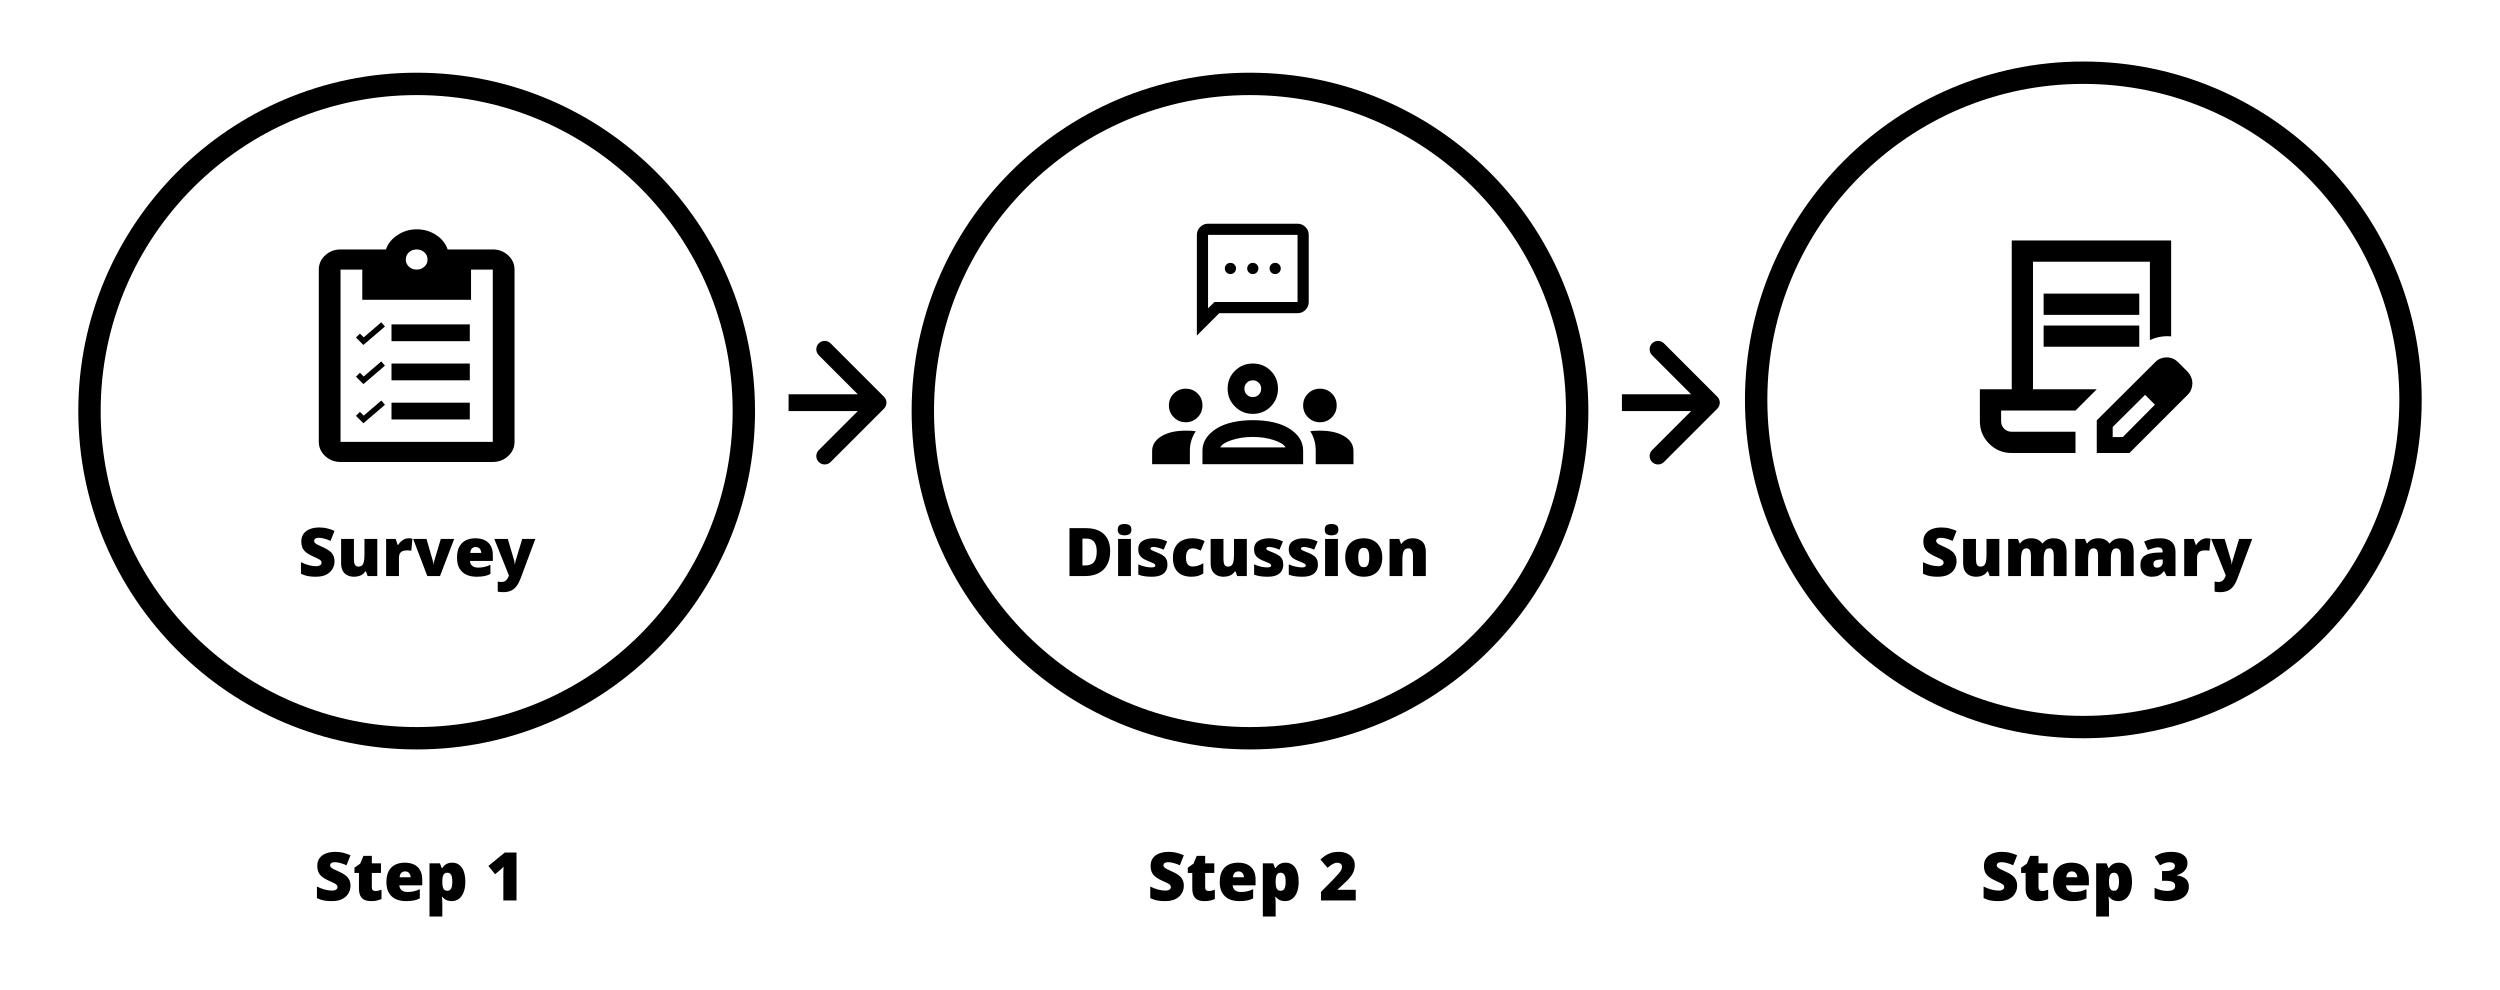 <svg width="447" height="177" viewBox="0 0 447 177" fill="none" xmlns="http://www.w3.org/2000/svg">
<path d="M59.811 100.396C59.811 100.86 59.691 101.3 59.451 101.716C59.219 102.132 58.855 102.472 58.359 102.736C57.871 102.992 57.235 103.12 56.451 103.12C56.059 103.12 55.715 103.1 55.419 103.06C55.131 103.028 54.859 102.972 54.603 102.892C54.347 102.812 54.083 102.708 53.811 102.58V100.516C54.275 100.748 54.743 100.928 55.215 101.056C55.687 101.176 56.115 101.236 56.499 101.236C56.731 101.236 56.919 101.208 57.063 101.152C57.207 101.096 57.315 101.02 57.387 100.924C57.459 100.828 57.495 100.72 57.495 100.6C57.495 100.448 57.443 100.32 57.339 100.216C57.235 100.112 57.071 100.004 56.847 99.892C56.623 99.78 56.323 99.64 55.947 99.472C55.627 99.328 55.339 99.176 55.083 99.016C54.827 98.856 54.607 98.676 54.423 98.476C54.247 98.276 54.111 98.044 54.015 97.78C53.919 97.508 53.871 97.188 53.871 96.82C53.871 96.268 54.007 95.808 54.279 95.44C54.551 95.064 54.927 94.784 55.407 94.6C55.895 94.408 56.459 94.312 57.099 94.312C57.659 94.312 58.163 94.376 58.611 94.504C59.059 94.624 59.459 94.764 59.811 94.924L59.103 96.712C58.735 96.544 58.371 96.412 58.011 96.316C57.659 96.212 57.331 96.16 57.027 96.16C56.827 96.16 56.663 96.184 56.535 96.232C56.407 96.28 56.311 96.348 56.247 96.436C56.191 96.516 56.163 96.608 56.163 96.712C56.163 96.848 56.215 96.968 56.319 97.072C56.423 97.176 56.595 97.292 56.835 97.42C57.083 97.54 57.419 97.696 57.843 97.888C58.259 98.072 58.611 98.276 58.899 98.5C59.195 98.716 59.419 98.976 59.571 99.28C59.731 99.576 59.811 99.948 59.811 100.396ZM67.457 96.364V103H65.729L65.441 102.172H65.309C65.173 102.396 64.997 102.58 64.781 102.724C64.573 102.86 64.341 102.96 64.085 103.024C63.837 103.088 63.577 103.12 63.305 103.12C62.873 103.12 62.481 103.036 62.129 102.868C61.777 102.7 61.497 102.436 61.289 102.076C61.089 101.716 60.989 101.252 60.989 100.684V96.364H63.281V99.988C63.281 100.42 63.341 100.748 63.461 100.972C63.589 101.196 63.793 101.308 64.073 101.308C64.361 101.308 64.585 101.232 64.745 101.08C64.905 100.92 65.013 100.688 65.069 100.384C65.133 100.08 65.165 99.708 65.165 99.268V96.364H67.457ZM73.048 96.244C73.176 96.244 73.308 96.252 73.444 96.268C73.58 96.284 73.68 96.3 73.744 96.316L73.54 98.476C73.46 98.46 73.36 98.444 73.24 98.428C73.128 98.412 72.968 98.404 72.76 98.404C72.616 98.404 72.46 98.42 72.292 98.452C72.132 98.476 71.976 98.532 71.824 98.62C71.68 98.708 71.56 98.84 71.464 99.016C71.376 99.192 71.332 99.432 71.332 99.736V103H69.04V96.364H70.744L71.104 97.42H71.212C71.332 97.204 71.488 97.008 71.68 96.832C71.872 96.648 72.084 96.504 72.316 96.4C72.556 96.296 72.8 96.244 73.048 96.244ZM76.405 103L73.873 96.364H76.261L77.389 100.288C77.397 100.312 77.409 100.364 77.425 100.444C77.441 100.516 77.457 100.6 77.473 100.696C77.489 100.784 77.497 100.872 77.497 100.96H77.533C77.533 100.872 77.537 100.788 77.545 100.708C77.561 100.62 77.577 100.54 77.593 100.468C77.617 100.396 77.633 100.34 77.641 100.3L78.817 96.364H81.205L78.673 103H76.405ZM84.989 96.244C85.637 96.244 86.193 96.356 86.657 96.58C87.129 96.804 87.489 97.14 87.737 97.588C87.993 98.036 88.121 98.6 88.121 99.28V100.3H84.029C84.045 100.644 84.173 100.928 84.413 101.152C84.661 101.376 85.017 101.488 85.481 101.488C85.897 101.488 86.277 101.448 86.621 101.368C86.965 101.288 87.321 101.16 87.689 100.984V102.628C87.369 102.796 87.017 102.92 86.633 103C86.257 103.08 85.781 103.12 85.205 103.12C84.533 103.12 83.933 103.004 83.405 102.772C82.885 102.532 82.473 102.16 82.169 101.656C81.865 101.152 81.713 100.508 81.713 99.724C81.713 98.924 81.849 98.268 82.121 97.756C82.401 97.244 82.785 96.864 83.273 96.616C83.769 96.368 84.341 96.244 84.989 96.244ZM85.073 97.804C84.801 97.804 84.573 97.888 84.389 98.056C84.213 98.224 84.109 98.492 84.077 98.86H86.045C86.045 98.66 86.005 98.484 85.925 98.332C85.853 98.172 85.745 98.044 85.601 97.948C85.457 97.852 85.281 97.804 85.073 97.804ZM88.381 96.364H90.793L91.921 100.168C91.937 100.224 91.953 100.292 91.969 100.372C91.985 100.452 91.997 100.536 92.005 100.624C92.021 100.712 92.029 100.8 92.029 100.888H92.077C92.093 100.728 92.113 100.592 92.137 100.48C92.169 100.36 92.197 100.26 92.221 100.18L93.373 96.364H95.713L93.085 103.42C92.885 103.956 92.649 104.408 92.377 104.776C92.113 105.144 91.785 105.42 91.393 105.604C91.001 105.788 90.513 105.88 89.929 105.88C89.721 105.88 89.541 105.868 89.389 105.844C89.237 105.828 89.105 105.808 88.993 105.784V103.984C89.081 104 89.185 104.016 89.305 104.032C89.433 104.048 89.565 104.056 89.701 104.056C89.957 104.056 90.161 104.004 90.313 103.9C90.473 103.796 90.605 103.66 90.709 103.492C90.813 103.332 90.901 103.156 90.973 102.964L90.997 102.904L88.381 96.364Z" fill="black"/>
<path d="M198.495 98.536C198.495 99.528 198.307 100.356 197.931 101.02C197.563 101.684 197.043 102.18 196.371 102.508C195.699 102.836 194.907 103 193.995 103H191.223V94.432H194.187C195.107 94.432 195.887 94.592 196.527 94.912C197.167 95.224 197.655 95.684 197.991 96.292C198.327 96.9 198.495 97.648 198.495 98.536ZM196.095 98.62C196.095 98.1 196.023 97.668 195.879 97.324C195.743 96.98 195.535 96.724 195.255 96.556C194.983 96.388 194.635 96.304 194.211 96.304H193.539V101.104H194.055C194.759 101.104 195.275 100.9 195.603 100.492C195.931 100.084 196.095 99.46 196.095 98.62ZM202.207 96.364V103H199.915V96.364H202.207ZM201.067 93.688C201.395 93.688 201.679 93.756 201.919 93.892C202.167 94.028 202.291 94.3 202.291 94.708C202.291 95.1 202.167 95.368 201.919 95.512C201.679 95.648 201.395 95.716 201.067 95.716C200.731 95.716 200.443 95.648 200.203 95.512C199.971 95.368 199.855 95.1 199.855 94.708C199.855 94.3 199.971 94.028 200.203 93.892C200.443 93.756 200.731 93.688 201.067 93.688ZM208.738 100.96C208.738 101.376 208.642 101.748 208.45 102.076C208.266 102.404 207.966 102.66 207.55 102.844C207.142 103.028 206.602 103.12 205.93 103.12C205.458 103.12 205.034 103.092 204.658 103.036C204.29 102.988 203.914 102.892 203.53 102.748V100.912C203.954 101.104 204.382 101.244 204.814 101.332C205.246 101.412 205.586 101.452 205.834 101.452C206.09 101.452 206.278 101.424 206.398 101.368C206.518 101.312 206.578 101.228 206.578 101.116C206.578 101.02 206.538 100.936 206.458 100.864C206.378 100.792 206.234 100.712 206.026 100.624C205.826 100.536 205.538 100.416 205.162 100.264C204.794 100.112 204.486 99.948 204.238 99.772C203.998 99.588 203.818 99.372 203.698 99.124C203.578 98.868 203.518 98.56 203.518 98.2C203.518 97.552 203.766 97.064 204.262 96.736C204.766 96.408 205.43 96.244 206.254 96.244C206.694 96.244 207.106 96.292 207.49 96.388C207.874 96.484 208.274 96.624 208.69 96.808L208.066 98.284C207.85 98.18 207.626 98.092 207.394 98.02C207.17 97.948 206.958 97.892 206.758 97.852C206.566 97.812 206.402 97.792 206.266 97.792C206.09 97.792 205.95 97.816 205.846 97.864C205.75 97.912 205.702 97.98 205.702 98.068C205.702 98.148 205.734 98.22 205.798 98.284C205.87 98.348 206.002 98.42 206.194 98.5C206.386 98.58 206.666 98.696 207.034 98.848C207.418 99 207.734 99.168 207.982 99.352C208.238 99.528 208.426 99.744 208.546 100C208.674 100.248 208.738 100.568 208.738 100.96ZM213.029 103.12C212.357 103.12 211.773 103 211.277 102.76C210.781 102.52 210.397 102.148 210.125 101.644C209.853 101.14 209.717 100.496 209.717 99.712C209.717 98.904 209.869 98.248 210.173 97.744C210.477 97.232 210.889 96.856 211.409 96.616C211.937 96.368 212.537 96.244 213.209 96.244C213.617 96.244 214.001 96.288 214.361 96.376C214.729 96.464 215.069 96.588 215.381 96.748L214.709 98.44C214.437 98.32 214.181 98.224 213.941 98.152C213.709 98.08 213.465 98.044 213.209 98.044C212.977 98.044 212.773 98.104 212.597 98.224C212.421 98.344 212.285 98.528 212.189 98.776C212.093 99.016 212.045 99.324 212.045 99.7C212.045 100.084 212.093 100.392 212.189 100.624C212.293 100.856 212.433 101.028 212.609 101.14C212.785 101.244 212.989 101.296 213.221 101.296C213.549 101.296 213.877 101.244 214.205 101.14C214.541 101.036 214.857 100.892 215.153 100.708V102.532C214.881 102.708 214.573 102.852 214.229 102.964C213.885 103.068 213.485 103.12 213.029 103.12ZM222.93 96.364V103H221.202L220.914 102.172H220.782C220.646 102.396 220.47 102.58 220.254 102.724C220.046 102.86 219.814 102.96 219.558 103.024C219.31 103.088 219.05 103.12 218.778 103.12C218.346 103.12 217.954 103.036 217.602 102.868C217.25 102.7 216.97 102.436 216.762 102.076C216.562 101.716 216.462 101.252 216.462 100.684V96.364H218.754V99.988C218.754 100.42 218.814 100.748 218.934 100.972C219.062 101.196 219.266 101.308 219.546 101.308C219.834 101.308 220.058 101.232 220.218 101.08C220.378 100.92 220.486 100.688 220.542 100.384C220.606 100.08 220.638 99.708 220.638 99.268V96.364H222.93ZM229.445 100.96C229.445 101.376 229.349 101.748 229.157 102.076C228.973 102.404 228.673 102.66 228.257 102.844C227.849 103.028 227.309 103.12 226.637 103.12C226.165 103.12 225.741 103.092 225.365 103.036C224.997 102.988 224.621 102.892 224.237 102.748V100.912C224.661 101.104 225.089 101.244 225.521 101.332C225.953 101.412 226.293 101.452 226.541 101.452C226.797 101.452 226.985 101.424 227.105 101.368C227.225 101.312 227.285 101.228 227.285 101.116C227.285 101.02 227.245 100.936 227.165 100.864C227.085 100.792 226.941 100.712 226.733 100.624C226.533 100.536 226.245 100.416 225.869 100.264C225.501 100.112 225.193 99.948 224.945 99.772C224.705 99.588 224.525 99.372 224.405 99.124C224.285 98.868 224.225 98.56 224.225 98.2C224.225 97.552 224.473 97.064 224.969 96.736C225.473 96.408 226.137 96.244 226.961 96.244C227.401 96.244 227.813 96.292 228.197 96.388C228.581 96.484 228.981 96.624 229.397 96.808L228.773 98.284C228.557 98.18 228.333 98.092 228.101 98.02C227.877 97.948 227.665 97.892 227.465 97.852C227.273 97.812 227.109 97.792 226.973 97.792C226.797 97.792 226.657 97.816 226.553 97.864C226.457 97.912 226.409 97.98 226.409 98.068C226.409 98.148 226.441 98.22 226.505 98.284C226.577 98.348 226.709 98.42 226.901 98.5C227.093 98.58 227.373 98.696 227.741 98.848C228.125 99 228.441 99.168 228.689 99.352C228.945 99.528 229.133 99.744 229.253 100C229.381 100.248 229.445 100.568 229.445 100.96ZM235.644 100.96C235.644 101.376 235.548 101.748 235.356 102.076C235.172 102.404 234.872 102.66 234.456 102.844C234.048 103.028 233.508 103.12 232.836 103.12C232.364 103.12 231.94 103.092 231.564 103.036C231.196 102.988 230.82 102.892 230.436 102.748V100.912C230.86 101.104 231.288 101.244 231.72 101.332C232.152 101.412 232.492 101.452 232.74 101.452C232.996 101.452 233.184 101.424 233.304 101.368C233.424 101.312 233.484 101.228 233.484 101.116C233.484 101.02 233.444 100.936 233.364 100.864C233.284 100.792 233.14 100.712 232.932 100.624C232.732 100.536 232.444 100.416 232.068 100.264C231.7 100.112 231.392 99.948 231.144 99.772C230.904 99.588 230.724 99.372 230.604 99.124C230.484 98.868 230.424 98.56 230.424 98.2C230.424 97.552 230.672 97.064 231.168 96.736C231.672 96.408 232.336 96.244 233.16 96.244C233.6 96.244 234.012 96.292 234.396 96.388C234.78 96.484 235.18 96.624 235.596 96.808L234.972 98.284C234.756 98.18 234.532 98.092 234.3 98.02C234.076 97.948 233.864 97.892 233.664 97.852C233.472 97.812 233.308 97.792 233.172 97.792C232.996 97.792 232.856 97.816 232.752 97.864C232.656 97.912 232.608 97.98 232.608 98.068C232.608 98.148 232.64 98.22 232.704 98.284C232.776 98.348 232.908 98.42 233.1 98.5C233.292 98.58 233.572 98.696 233.94 98.848C234.324 99 234.64 99.168 234.888 99.352C235.144 99.528 235.332 99.744 235.452 100C235.58 100.248 235.644 100.568 235.644 100.96ZM239.215 96.364V103H236.923V96.364H239.215ZM238.075 93.688C238.403 93.688 238.687 93.756 238.927 93.892C239.175 94.028 239.299 94.3 239.299 94.708C239.299 95.1 239.175 95.368 238.927 95.512C238.687 95.648 238.403 95.716 238.075 95.716C237.739 95.716 237.451 95.648 237.211 95.512C236.979 95.368 236.863 95.1 236.863 94.708C236.863 94.3 236.979 94.028 237.211 93.892C237.451 93.756 237.739 93.688 238.075 93.688ZM247.149 99.664C247.149 100.216 247.073 100.708 246.921 101.14C246.769 101.572 246.549 101.936 246.261 102.232C245.973 102.52 245.625 102.74 245.217 102.892C244.809 103.044 244.345 103.12 243.825 103.12C243.345 103.12 242.901 103.044 242.493 102.892C242.093 102.74 241.745 102.52 241.449 102.232C241.161 101.936 240.933 101.572 240.765 101.14C240.605 100.708 240.525 100.216 240.525 99.664C240.525 98.928 240.657 98.308 240.921 97.804C241.193 97.292 241.577 96.904 242.073 96.64C242.569 96.376 243.165 96.244 243.861 96.244C244.501 96.244 245.065 96.376 245.553 96.64C246.049 96.904 246.437 97.292 246.717 97.804C247.005 98.308 247.149 98.928 247.149 99.664ZM242.853 99.664C242.853 100.04 242.885 100.36 242.949 100.624C243.013 100.888 243.117 101.088 243.261 101.224C243.413 101.352 243.609 101.416 243.849 101.416C244.089 101.416 244.277 101.352 244.413 101.224C244.557 101.088 244.661 100.888 244.725 100.624C244.789 100.36 244.821 100.04 244.821 99.664C244.821 99.288 244.789 98.972 244.725 98.716C244.661 98.46 244.557 98.268 244.413 98.14C244.269 98.012 244.077 97.948 243.837 97.948C243.493 97.948 243.241 98.092 243.081 98.38C242.929 98.668 242.853 99.096 242.853 99.664ZM252.606 96.244C253.294 96.244 253.854 96.436 254.286 96.82C254.718 97.204 254.934 97.824 254.934 98.68V103H252.642V99.376C252.642 98.936 252.578 98.604 252.45 98.38C252.322 98.156 252.118 98.044 251.838 98.044C251.406 98.044 251.114 98.22 250.962 98.572C250.818 98.924 250.746 99.432 250.746 100.096V103H248.454V96.364H250.182L250.494 97.24H250.578C250.722 97.032 250.89 96.856 251.082 96.712C251.282 96.56 251.506 96.444 251.754 96.364C252.01 96.284 252.294 96.244 252.606 96.244Z" fill="black"/>
<path d="M349.833 100.396C349.833 100.86 349.713 101.3 349.473 101.716C349.241 102.132 348.877 102.472 348.381 102.736C347.893 102.992 347.257 103.12 346.473 103.12C346.081 103.12 345.737 103.1 345.441 103.06C345.153 103.028 344.881 102.972 344.625 102.892C344.369 102.812 344.105 102.708 343.833 102.58V100.516C344.297 100.748 344.765 100.928 345.237 101.056C345.709 101.176 346.137 101.236 346.521 101.236C346.753 101.236 346.941 101.208 347.085 101.152C347.229 101.096 347.337 101.02 347.409 100.924C347.481 100.828 347.517 100.72 347.517 100.6C347.517 100.448 347.465 100.32 347.361 100.216C347.257 100.112 347.093 100.004 346.869 99.892C346.645 99.78 346.345 99.64 345.969 99.472C345.649 99.328 345.361 99.176 345.105 99.016C344.849 98.856 344.629 98.676 344.445 98.476C344.269 98.276 344.133 98.044 344.037 97.78C343.941 97.508 343.893 97.188 343.893 96.82C343.893 96.268 344.029 95.808 344.301 95.44C344.573 95.064 344.949 94.784 345.429 94.6C345.917 94.408 346.481 94.312 347.121 94.312C347.681 94.312 348.185 94.376 348.633 94.504C349.081 94.624 349.481 94.764 349.833 94.924L349.125 96.712C348.757 96.544 348.393 96.412 348.033 96.316C347.681 96.212 347.353 96.16 347.049 96.16C346.849 96.16 346.685 96.184 346.557 96.232C346.429 96.28 346.333 96.348 346.269 96.436C346.213 96.516 346.185 96.608 346.185 96.712C346.185 96.848 346.237 96.968 346.341 97.072C346.445 97.176 346.617 97.292 346.857 97.42C347.105 97.54 347.441 97.696 347.865 97.888C348.281 98.072 348.633 98.276 348.921 98.5C349.217 98.716 349.441 98.976 349.593 99.28C349.753 99.576 349.833 99.948 349.833 100.396ZM357.478 96.364V103H355.75L355.462 102.172H355.33C355.194 102.396 355.018 102.58 354.802 102.724C354.594 102.86 354.362 102.96 354.106 103.024C353.858 103.088 353.598 103.12 353.326 103.12C352.894 103.12 352.502 103.036 352.15 102.868C351.798 102.7 351.518 102.436 351.31 102.076C351.11 101.716 351.01 101.252 351.01 100.684V96.364H353.302V99.988C353.302 100.42 353.362 100.748 353.482 100.972C353.61 101.196 353.814 101.308 354.094 101.308C354.382 101.308 354.606 101.232 354.766 101.08C354.926 100.92 355.034 100.688 355.09 100.384C355.154 100.08 355.186 99.708 355.186 99.268V96.364H357.478ZM367.162 96.244C367.922 96.244 368.502 96.436 368.902 96.82C369.302 97.204 369.502 97.824 369.502 98.68V103H367.21V99.388C367.21 98.884 367.142 98.536 367.006 98.344C366.87 98.144 366.67 98.044 366.406 98.044C366.038 98.044 365.782 98.208 365.638 98.536C365.494 98.856 365.422 99.312 365.422 99.904V103H363.13V99.388C363.13 99.068 363.102 98.812 363.046 98.62C362.99 98.42 362.906 98.276 362.794 98.188C362.682 98.092 362.538 98.044 362.362 98.044C362.098 98.044 361.89 98.124 361.738 98.284C361.594 98.444 361.494 98.676 361.438 98.98C361.382 99.284 361.354 99.656 361.354 100.096V103H359.062V96.364H360.79L361.126 97.18H361.186C361.306 96.996 361.458 96.836 361.642 96.7C361.826 96.556 362.046 96.444 362.302 96.364C362.558 96.284 362.85 96.244 363.178 96.244C363.666 96.244 364.066 96.328 364.378 96.496C364.698 96.656 364.958 96.88 365.158 97.168H365.23C365.438 96.872 365.706 96.644 366.034 96.484C366.37 96.324 366.746 96.244 367.162 96.244ZM379.162 96.244C379.922 96.244 380.502 96.436 380.902 96.82C381.302 97.204 381.502 97.824 381.502 98.68V103H379.21V99.388C379.21 98.884 379.142 98.536 379.006 98.344C378.87 98.144 378.67 98.044 378.406 98.044C378.038 98.044 377.782 98.208 377.638 98.536C377.494 98.856 377.422 99.312 377.422 99.904V103H375.13V99.388C375.13 99.068 375.102 98.812 375.046 98.62C374.99 98.42 374.906 98.276 374.794 98.188C374.682 98.092 374.538 98.044 374.362 98.044C374.098 98.044 373.89 98.124 373.738 98.284C373.594 98.444 373.494 98.676 373.438 98.98C373.382 99.284 373.354 99.656 373.354 100.096V103H371.062V96.364H372.79L373.126 97.18H373.186C373.306 96.996 373.458 96.836 373.642 96.7C373.826 96.556 374.046 96.444 374.302 96.364C374.558 96.284 374.85 96.244 375.178 96.244C375.666 96.244 376.066 96.328 376.378 96.496C376.698 96.656 376.958 96.88 377.158 97.168H377.23C377.438 96.872 377.706 96.644 378.034 96.484C378.37 96.324 378.746 96.244 379.162 96.244ZM386.302 96.244C387.142 96.244 387.798 96.452 388.27 96.868C388.742 97.284 388.978 97.876 388.978 98.644V103H387.394L386.95 102.124H386.902C386.718 102.356 386.526 102.548 386.326 102.7C386.134 102.844 385.91 102.948 385.654 103.012C385.398 103.084 385.086 103.12 384.718 103.12C384.334 103.12 383.99 103.044 383.686 102.892C383.382 102.732 383.142 102.496 382.966 102.184C382.79 101.864 382.702 101.46 382.702 100.972C382.702 100.26 382.946 99.732 383.434 99.388C383.93 99.044 384.646 98.852 385.582 98.812L386.686 98.776V98.68C386.686 98.384 386.614 98.176 386.47 98.056C386.326 97.928 386.13 97.864 385.882 97.864C385.618 97.864 385.326 97.912 385.006 98.008C384.686 98.096 384.362 98.212 384.034 98.356L383.374 96.844C383.758 96.644 384.19 96.496 384.67 96.4C385.158 96.296 385.702 96.244 386.302 96.244ZM386.17 100.06C385.754 100.076 385.458 100.152 385.282 100.288C385.114 100.416 385.03 100.6 385.03 100.84C385.03 101.064 385.09 101.232 385.21 101.344C385.33 101.448 385.49 101.5 385.69 101.5C385.97 101.5 386.206 101.412 386.398 101.236C386.598 101.06 386.698 100.832 386.698 100.552V100.036L386.17 100.06ZM394.546 96.244C394.674 96.244 394.806 96.252 394.942 96.268C395.078 96.284 395.178 96.3 395.242 96.316L395.038 98.476C394.958 98.46 394.858 98.444 394.738 98.428C394.626 98.412 394.466 98.404 394.258 98.404C394.114 98.404 393.958 98.42 393.79 98.452C393.63 98.476 393.474 98.532 393.322 98.62C393.178 98.708 393.058 98.84 392.962 99.016C392.874 99.192 392.83 99.432 392.83 99.736V103H390.538V96.364H392.242L392.602 97.42H392.71C392.83 97.204 392.986 97.008 393.178 96.832C393.37 96.648 393.582 96.504 393.814 96.4C394.054 96.296 394.298 96.244 394.546 96.244ZM395.359 96.364H397.771L398.899 100.168C398.915 100.224 398.931 100.292 398.947 100.372C398.963 100.452 398.975 100.536 398.983 100.624C398.999 100.712 399.007 100.8 399.007 100.888H399.055C399.071 100.728 399.091 100.592 399.115 100.48C399.147 100.36 399.175 100.26 399.199 100.18L400.351 96.364H402.691L400.063 103.42C399.863 103.956 399.627 104.408 399.355 104.776C399.091 105.144 398.763 105.42 398.371 105.604C397.979 105.788 397.491 105.88 396.907 105.88C396.699 105.88 396.519 105.868 396.367 105.844C396.215 105.828 396.083 105.808 395.971 105.784V103.984C396.059 104 396.163 104.016 396.283 104.032C396.411 104.048 396.543 104.056 396.679 104.056C396.935 104.056 397.139 104.004 397.291 103.9C397.451 103.796 397.583 103.66 397.687 103.492C397.791 103.332 397.879 103.156 397.951 102.964L397.975 102.904L395.359 96.364Z" fill="black"/>
<path d="M60.889 82.6C59.819 82.6 58.904 82.248 58.142 81.543C57.381 80.838 57 79.99 57 79V48.2C57 47.21 57.381 46.362 58.142 45.657C58.904 44.953 59.819 44.6 60.889 44.6H69.007C69.363 43.55 70.06 42.688 71.097 42.013C72.134 41.337 73.269 41 74.5 41C75.796 41 76.955 41.337 77.976 42.013C78.996 42.688 79.685 43.55 80.042 44.6H88.111C89.181 44.6 90.096 44.953 90.858 45.657C91.619 46.362 92 47.21 92 48.2V79C92 79.99 91.619 80.838 90.858 81.543C90.096 82.248 89.181 82.6 88.111 82.6H60.889ZM60.889 79H88.111V48.2H84.222V53.6H64.778V48.2H60.889V79ZM74.5 48.2C75.051 48.2 75.513 48.028 75.885 47.682C76.258 47.337 76.444 46.91 76.444 46.4C76.444 45.89 76.258 45.462 75.885 45.117C75.513 44.773 75.051 44.6 74.5 44.6C73.949 44.6 73.487 44.773 73.115 45.117C72.742 45.462 72.556 45.89 72.556 46.4C72.556 46.91 72.742 47.337 73.115 47.682C73.487 48.028 73.949 48.2 74.5 48.2Z" fill="black"/>
<path d="M206 83V80.638C206 79.562 206.55 78.688 207.65 78.013C208.75 77.338 210.2 77 212 77C212.325 77 212.638 77.006 212.938 77.019C213.238 77.031 213.525 77.062 213.8 77.112C213.45 77.638 213.188 78.188 213.013 78.763C212.838 79.338 212.75 79.938 212.75 80.562V83H206ZM215 83V80.562C215 79.763 215.219 79.031 215.656 78.369C216.094 77.706 216.713 77.125 217.513 76.625C218.313 76.125 219.269 75.75 220.381 75.5C221.494 75.25 222.7 75.125 224 75.125C225.325 75.125 226.544 75.25 227.656 75.5C228.769 75.75 229.725 76.125 230.525 76.625C231.325 77.125 231.938 77.706 232.363 78.369C232.788 79.031 233 79.763 233 80.562V83H215ZM235.25 83V80.562C235.25 79.912 235.169 79.3 235.006 78.725C234.844 78.15 234.6 77.612 234.275 77.112C234.55 77.062 234.831 77.031 235.119 77.019C235.406 77.006 235.7 77 236 77C237.8 77 239.25 77.331 240.35 77.994C241.45 78.656 242 79.537 242 80.638V83H235.25ZM218.188 80H229.85C229.6 79.5 228.906 79.062 227.769 78.688C226.631 78.312 225.375 78.125 224 78.125C222.625 78.125 221.369 78.312 220.231 78.688C219.094 79.062 218.413 79.5 218.188 80ZM212 75.5C211.175 75.5 210.469 75.206 209.881 74.619C209.294 74.031 209 73.325 209 72.5C209 71.65 209.294 70.938 209.881 70.362C210.469 69.787 211.175 69.5 212 69.5C212.85 69.5 213.563 69.787 214.138 70.362C214.713 70.938 215 71.65 215 72.5C215 73.325 214.713 74.031 214.138 74.619C213.563 75.206 212.85 75.5 212 75.5ZM236 75.5C235.175 75.5 234.469 75.206 233.881 74.619C233.294 74.031 233 73.325 233 72.5C233 71.65 233.294 70.938 233.881 70.362C234.469 69.787 235.175 69.5 236 69.5C236.85 69.5 237.563 69.787 238.138 70.362C238.713 70.938 239 71.65 239 72.5C239 73.325 238.713 74.031 238.138 74.619C237.563 75.206 236.85 75.5 236 75.5ZM224 74C222.75 74 221.688 73.562 220.813 72.688C219.938 71.812 219.5 70.75 219.5 69.5C219.5 68.225 219.938 67.156 220.813 66.294C221.688 65.431 222.75 65 224 65C225.275 65 226.344 65.431 227.206 66.294C228.069 67.156 228.5 68.225 228.5 69.5C228.5 70.75 228.069 71.812 227.206 72.688C226.344 73.562 225.275 74 224 74ZM224 71C224.425 71 224.781 70.856 225.069 70.569C225.356 70.281 225.5 69.925 225.5 69.5C225.5 69.075 225.356 68.719 225.069 68.431C224.781 68.144 224.425 68 224 68C223.575 68 223.219 68.144 222.931 68.431C222.644 68.719 222.5 69.075 222.5 69.5C222.5 69.925 222.644 70.281 222.931 70.569C223.219 70.856 223.575 71 224 71Z" fill="black"/>
<path d="M220 49C220.283 49 220.521 48.904 220.713 48.712C220.904 48.521 221 48.283 221 48C221 47.717 220.904 47.479 220.713 47.288C220.521 47.096 220.283 47 220 47C219.717 47 219.479 47.096 219.287 47.288C219.096 47.479 219 47.717 219 48C219 48.283 219.096 48.521 219.287 48.712C219.479 48.904 219.717 49 220 49ZM224 49C224.283 49 224.521 48.904 224.713 48.712C224.904 48.521 225 48.283 225 48C225 47.717 224.904 47.479 224.713 47.288C224.521 47.096 224.283 47 224 47C223.717 47 223.479 47.096 223.288 47.288C223.096 47.479 223 47.717 223 48C223 48.283 223.096 48.521 223.288 48.712C223.479 48.904 223.717 49 224 49ZM228 49C228.283 49 228.521 48.904 228.713 48.712C228.904 48.521 229 48.283 229 48C229 47.717 228.904 47.479 228.713 47.288C228.521 47.096 228.283 47 228 47C227.717 47 227.479 47.096 227.288 47.288C227.096 47.479 227 47.717 227 48C227 48.283 227.096 48.521 227.288 48.712C227.479 48.904 227.717 49 228 49ZM214 60V42C214 41.45 214.196 40.979 214.588 40.587C214.979 40.196 215.45 40 216 40H232C232.55 40 233.021 40.196 233.413 40.587C233.804 40.979 234 41.45 234 42V54C234 54.55 233.804 55.021 233.413 55.413C233.021 55.804 232.55 56 232 56H218L214 60ZM217.15 54H232V42H216V55.125L217.15 54Z" fill="black"/>
<path d="M365.4 56.3V52.5H382.5V56.3H365.4ZM365.4 62V58.2H382.5V62H365.4ZM371.1 81H359.7C358.117 81 356.771 80.446 355.663 79.338C354.554 78.229 354 76.883 354 75.3V69.6H359.7V43H388.2V60.148C387.567 60.084 386.925 60.108 386.276 60.219C385.627 60.33 385.002 60.528 384.4 60.812V46.8H363.5V69.6H374.9L371.1 73.4H357.8V75.3C357.8 75.838 357.982 76.29 358.346 76.654C358.71 77.018 359.162 77.2 359.7 77.2H371.1V81ZM374.9 81V75.157L385.397 64.707C385.682 64.422 385.999 64.217 386.347 64.09C386.696 63.963 387.044 63.9 387.392 63.9C387.772 63.9 388.137 63.971 388.485 64.114C388.833 64.256 389.15 64.47 389.435 64.755L391.193 66.513C391.446 66.797 391.644 67.114 391.786 67.463C391.929 67.811 392 68.159 392 68.507C392 68.856 391.937 69.212 391.81 69.576C391.683 69.94 391.478 70.265 391.193 70.55L380.743 81H374.9ZM377.75 78.15H379.555L385.302 72.355L384.448 71.453L383.545 70.597L377.75 76.345V78.15ZM384.448 71.453L383.545 70.597L385.302 72.355L384.448 71.453Z" fill="black"/>
<rect x="70" y="58" width="14" height="3" fill="black"/>
<rect x="70" y="65" width="14" height="3" fill="black"/>
<rect x="70" y="72" width="14" height="3" fill="black"/>
<path d="M64 60L65 61L68.5 58" stroke="black"/>
<path d="M64 67L65 68L68.5 65" stroke="black"/>
<path d="M64 74L65 75L68.5 72" stroke="black"/>
<circle cx="74.5" cy="73.5" r="58.5" stroke="black" stroke-width="4"/>
<circle cx="223.5" cy="73.5" r="58.5" stroke="black" stroke-width="4"/>
<circle cx="372.5" cy="71.5" r="58.5" stroke="black" stroke-width="4"/>
<path d="M158.061 73.061C158.646 72.475 158.646 71.525 158.061 70.939L148.515 61.393C147.929 60.808 146.979 60.808 146.393 61.393C145.808 61.979 145.808 62.929 146.393 63.515L154.879 72L146.393 80.485C145.808 81.071 145.808 82.021 146.393 82.607C146.979 83.192 147.929 83.192 148.515 82.607L158.061 73.061ZM141 73.5H157V70.5H141V73.5Z" fill="black"/>
<path d="M307.061 73.061C307.646 72.475 307.646 71.525 307.061 70.939L297.515 61.393C296.929 60.808 295.979 60.808 295.393 61.393C294.808 61.979 294.808 62.929 295.393 63.515L303.879 72L295.393 80.485C294.808 81.071 294.808 82.021 295.393 82.607C295.979 83.192 296.929 83.192 297.515 82.607L307.061 73.061ZM290 73.5H306V70.5H290V73.5Z" fill="black"/>
<path d="M62.667 158.396C62.667 158.86 62.547 159.3 62.307 159.716C62.075 160.132 61.711 160.472 61.215 160.736C60.727 160.992 60.091 161.12 59.307 161.12C58.915 161.12 58.571 161.1 58.275 161.06C57.987 161.028 57.715 160.972 57.459 160.892C57.203 160.812 56.939 160.708 56.667 160.58V158.516C57.131 158.748 57.599 158.928 58.071 159.056C58.543 159.176 58.971 159.236 59.355 159.236C59.587 159.236 59.775 159.208 59.919 159.152C60.063 159.096 60.171 159.02 60.243 158.924C60.315 158.828 60.351 158.72 60.351 158.6C60.351 158.448 60.299 158.32 60.195 158.216C60.091 158.112 59.927 158.004 59.703 157.892C59.479 157.78 59.179 157.64 58.803 157.472C58.483 157.328 58.195 157.176 57.939 157.016C57.683 156.856 57.463 156.676 57.279 156.476C57.103 156.276 56.967 156.044 56.871 155.78C56.775 155.508 56.727 155.188 56.727 154.82C56.727 154.268 56.863 153.808 57.135 153.44C57.407 153.064 57.783 152.784 58.263 152.6C58.751 152.408 59.315 152.312 59.955 152.312C60.515 152.312 61.019 152.376 61.467 152.504C61.915 152.624 62.315 152.764 62.667 152.924L61.959 154.712C61.591 154.544 61.227 154.412 60.867 154.316C60.515 154.212 60.187 154.16 59.883 154.16C59.683 154.16 59.519 154.184 59.391 154.232C59.263 154.28 59.167 154.348 59.103 154.436C59.047 154.516 59.019 154.608 59.019 154.712C59.019 154.848 59.071 154.968 59.175 155.072C59.279 155.176 59.451 155.292 59.691 155.42C59.939 155.54 60.275 155.696 60.699 155.888C61.115 156.072 61.467 156.276 61.755 156.5C62.051 156.716 62.275 156.976 62.427 157.28C62.587 157.576 62.667 157.948 62.667 158.396ZM67.109 159.308C67.317 159.308 67.504 159.288 67.672 159.248C67.849 159.2 68.028 159.144 68.213 159.08V160.748C67.965 160.852 67.701 160.94 67.421 161.012C67.141 161.084 66.784 161.12 66.353 161.12C65.921 161.12 65.54 161.052 65.213 160.916C64.892 160.78 64.641 160.548 64.457 160.22C64.272 159.884 64.18 159.416 64.18 158.816V156.08H63.377V155.144L64.397 154.424L64.984 153.032H66.484V154.364H68.117V156.08H66.484V158.66C66.484 158.876 66.537 159.04 66.641 159.152C66.752 159.256 66.909 159.308 67.109 159.308ZM72.364 154.244C73.012 154.244 73.568 154.356 74.032 154.58C74.504 154.804 74.864 155.14 75.112 155.588C75.368 156.036 75.496 156.6 75.496 157.28V158.3H71.404C71.42 158.644 71.548 158.928 71.788 159.152C72.036 159.376 72.392 159.488 72.856 159.488C73.272 159.488 73.652 159.448 73.996 159.368C74.34 159.288 74.696 159.16 75.064 158.984V160.628C74.744 160.796 74.392 160.92 74.008 161C73.632 161.08 73.156 161.12 72.58 161.12C71.908 161.12 71.308 161.004 70.78 160.772C70.26 160.532 69.848 160.16 69.544 159.656C69.24 159.152 69.088 158.508 69.088 157.724C69.088 156.924 69.224 156.268 69.496 155.756C69.776 155.244 70.16 154.864 70.648 154.616C71.144 154.368 71.716 154.244 72.364 154.244ZM72.448 155.804C72.176 155.804 71.948 155.888 71.764 156.056C71.588 156.224 71.484 156.492 71.452 156.86H73.42C73.42 156.66 73.38 156.484 73.3 156.332C73.228 156.172 73.12 156.044 72.976 155.948C72.832 155.852 72.656 155.804 72.448 155.804ZM80.85 154.244C81.586 154.244 82.162 154.54 82.578 155.132C82.994 155.716 83.202 156.56 83.202 157.664C83.202 158.416 83.094 159.052 82.878 159.572C82.67 160.084 82.382 160.472 82.014 160.736C81.654 160.992 81.242 161.12 80.778 161.12C80.466 161.12 80.202 161.08 79.986 161C79.77 160.92 79.59 160.824 79.446 160.712C79.302 160.592 79.182 160.472 79.086 160.352H79.014C79.03 160.504 79.046 160.668 79.062 160.844C79.078 161.02 79.086 161.224 79.086 161.456V163.88H76.794V154.364H78.654L78.978 155.204H79.086C79.198 155.028 79.33 154.868 79.482 154.724C79.642 154.58 79.834 154.464 80.058 154.376C80.282 154.288 80.546 154.244 80.85 154.244ZM79.986 156.044C79.762 156.044 79.586 156.1 79.458 156.212C79.33 156.316 79.238 156.472 79.182 156.68C79.126 156.888 79.094 157.152 79.086 157.472V157.652C79.086 158.004 79.11 158.3 79.158 158.54C79.214 158.78 79.31 158.964 79.446 159.092C79.582 159.212 79.766 159.272 79.998 159.272C80.19 159.272 80.35 159.22 80.478 159.116C80.614 159.004 80.714 158.828 80.778 158.588C80.842 158.348 80.874 158.032 80.874 157.64C80.874 157.056 80.798 156.644 80.646 156.404C80.494 156.164 80.274 156.044 79.986 156.044ZM92.35 161H89.998V156.764C89.998 156.684 89.998 156.54 89.998 156.332C89.998 156.124 90.002 155.892 90.01 155.636C90.018 155.38 90.026 155.152 90.034 154.952C89.93 155.072 89.834 155.176 89.746 155.264C89.666 155.352 89.582 155.432 89.494 155.504L88.522 156.308L87.322 154.832L90.262 152.432H92.35V161Z" fill="black"/>
<path d="M211.667 158.396C211.667 158.86 211.547 159.3 211.307 159.716C211.075 160.132 210.711 160.472 210.215 160.736C209.727 160.992 209.091 161.12 208.307 161.12C207.915 161.12 207.571 161.1 207.275 161.06C206.987 161.028 206.715 160.972 206.459 160.892C206.203 160.812 205.939 160.708 205.667 160.58V158.516C206.131 158.748 206.599 158.928 207.071 159.056C207.543 159.176 207.971 159.236 208.355 159.236C208.587 159.236 208.775 159.208 208.919 159.152C209.063 159.096 209.171 159.02 209.243 158.924C209.315 158.828 209.351 158.72 209.351 158.6C209.351 158.448 209.299 158.32 209.195 158.216C209.091 158.112 208.927 158.004 208.703 157.892C208.479 157.78 208.179 157.64 207.803 157.472C207.483 157.328 207.195 157.176 206.939 157.016C206.683 156.856 206.463 156.676 206.279 156.476C206.103 156.276 205.967 156.044 205.871 155.78C205.775 155.508 205.727 155.188 205.727 154.82C205.727 154.268 205.863 153.808 206.135 153.44C206.407 153.064 206.783 152.784 207.263 152.6C207.751 152.408 208.315 152.312 208.955 152.312C209.515 152.312 210.019 152.376 210.467 152.504C210.915 152.624 211.315 152.764 211.667 152.924L210.959 154.712C210.591 154.544 210.227 154.412 209.867 154.316C209.515 154.212 209.187 154.16 208.883 154.16C208.683 154.16 208.519 154.184 208.391 154.232C208.263 154.28 208.167 154.348 208.103 154.436C208.047 154.516 208.019 154.608 208.019 154.712C208.019 154.848 208.071 154.968 208.175 155.072C208.279 155.176 208.451 155.292 208.691 155.42C208.939 155.54 209.275 155.696 209.699 155.888C210.115 156.072 210.467 156.276 210.755 156.5C211.051 156.716 211.275 156.976 211.427 157.28C211.587 157.576 211.667 157.948 211.667 158.396ZM216.108 159.308C216.316 159.308 216.504 159.288 216.672 159.248C216.848 159.2 217.028 159.144 217.212 159.08V160.748C216.964 160.852 216.7 160.94 216.42 161.012C216.14 161.084 215.784 161.12 215.352 161.12C214.92 161.12 214.54 161.052 214.212 160.916C213.892 160.78 213.64 160.548 213.456 160.22C213.272 159.884 213.18 159.416 213.18 158.816V156.08H212.376V155.144L213.396 154.424L213.984 153.032H215.484V154.364H217.116V156.08H215.484V158.66C215.484 158.876 215.536 159.04 215.64 159.152C215.752 159.256 215.908 159.308 216.108 159.308ZM221.364 154.244C222.012 154.244 222.568 154.356 223.032 154.58C223.504 154.804 223.864 155.14 224.112 155.588C224.368 156.036 224.496 156.6 224.496 157.28V158.3H220.404C220.42 158.644 220.548 158.928 220.788 159.152C221.036 159.376 221.392 159.488 221.856 159.488C222.272 159.488 222.652 159.448 222.996 159.368C223.34 159.288 223.696 159.16 224.064 158.984V160.628C223.744 160.796 223.392 160.92 223.008 161C222.632 161.08 222.156 161.12 221.58 161.12C220.908 161.12 220.308 161.004 219.78 160.772C219.26 160.532 218.848 160.16 218.544 159.656C218.24 159.152 218.088 158.508 218.088 157.724C218.088 156.924 218.224 156.268 218.496 155.756C218.776 155.244 219.16 154.864 219.648 154.616C220.144 154.368 220.716 154.244 221.364 154.244ZM221.448 155.804C221.176 155.804 220.948 155.888 220.764 156.056C220.588 156.224 220.484 156.492 220.452 156.86H222.42C222.42 156.66 222.38 156.484 222.3 156.332C222.228 156.172 222.12 156.044 221.976 155.948C221.832 155.852 221.656 155.804 221.448 155.804ZM229.85 154.244C230.586 154.244 231.162 154.54 231.578 155.132C231.994 155.716 232.202 156.56 232.202 157.664C232.202 158.416 232.094 159.052 231.878 159.572C231.67 160.084 231.382 160.472 231.014 160.736C230.654 160.992 230.242 161.12 229.778 161.12C229.466 161.12 229.202 161.08 228.986 161C228.77 160.92 228.59 160.824 228.446 160.712C228.302 160.592 228.182 160.472 228.086 160.352H228.014C228.03 160.504 228.046 160.668 228.062 160.844C228.078 161.02 228.086 161.224 228.086 161.456V163.88H225.794V154.364H227.654L227.978 155.204H228.086C228.198 155.028 228.33 154.868 228.482 154.724C228.642 154.58 228.834 154.464 229.058 154.376C229.282 154.288 229.546 154.244 229.85 154.244ZM228.986 156.044C228.762 156.044 228.586 156.1 228.458 156.212C228.33 156.316 228.238 156.472 228.182 156.68C228.126 156.888 228.094 157.152 228.086 157.472V157.652C228.086 158.004 228.11 158.3 228.158 158.54C228.214 158.78 228.31 158.964 228.446 159.092C228.582 159.212 228.766 159.272 228.998 159.272C229.19 159.272 229.35 159.22 229.478 159.116C229.614 159.004 229.714 158.828 229.778 158.588C229.842 158.348 229.874 158.032 229.874 157.64C229.874 157.056 229.798 156.644 229.646 156.404C229.494 156.164 229.274 156.044 228.986 156.044ZM242.406 161H236.19V159.476L238.278 157.364C238.71 156.908 239.046 156.544 239.286 156.272C239.534 156 239.706 155.768 239.802 155.576C239.898 155.384 239.946 155.184 239.946 154.976C239.946 154.72 239.862 154.536 239.694 154.424C239.534 154.312 239.342 154.256 239.118 154.256C238.846 154.256 238.574 154.332 238.302 154.484C238.03 154.636 237.718 154.864 237.366 155.168L236.094 153.68C236.35 153.448 236.622 153.228 236.91 153.02C237.206 152.812 237.55 152.644 237.942 152.516C238.334 152.38 238.814 152.312 239.382 152.312C239.966 152.312 240.47 152.416 240.894 152.624C241.318 152.824 241.646 153.1 241.878 153.452C242.118 153.804 242.238 154.204 242.238 154.652C242.238 155.02 242.186 155.36 242.082 155.672C241.986 155.976 241.834 156.272 241.626 156.56C241.426 156.848 241.17 157.148 240.858 157.46C240.554 157.764 240.198 158.1 239.79 158.468L239.166 159.032V159.092H242.406V161Z" fill="black"/>
<path d="M360.667 158.396C360.667 158.86 360.547 159.3 360.307 159.716C360.075 160.132 359.711 160.472 359.215 160.736C358.727 160.992 358.091 161.12 357.307 161.12C356.915 161.12 356.571 161.1 356.275 161.06C355.987 161.028 355.715 160.972 355.459 160.892C355.203 160.812 354.939 160.708 354.667 160.58V158.516C355.131 158.748 355.599 158.928 356.071 159.056C356.543 159.176 356.971 159.236 357.355 159.236C357.587 159.236 357.775 159.208 357.919 159.152C358.063 159.096 358.171 159.02 358.243 158.924C358.315 158.828 358.351 158.72 358.351 158.6C358.351 158.448 358.299 158.32 358.195 158.216C358.091 158.112 357.927 158.004 357.703 157.892C357.479 157.78 357.179 157.64 356.803 157.472C356.483 157.328 356.195 157.176 355.939 157.016C355.683 156.856 355.463 156.676 355.279 156.476C355.103 156.276 354.967 156.044 354.871 155.78C354.775 155.508 354.727 155.188 354.727 154.82C354.727 154.268 354.863 153.808 355.135 153.44C355.407 153.064 355.783 152.784 356.263 152.6C356.751 152.408 357.315 152.312 357.955 152.312C358.515 152.312 359.019 152.376 359.467 152.504C359.915 152.624 360.315 152.764 360.667 152.924L359.959 154.712C359.591 154.544 359.227 154.412 358.867 154.316C358.515 154.212 358.187 154.16 357.883 154.16C357.683 154.16 357.519 154.184 357.391 154.232C357.263 154.28 357.167 154.348 357.103 154.436C357.047 154.516 357.019 154.608 357.019 154.712C357.019 154.848 357.071 154.968 357.175 155.072C357.279 155.176 357.451 155.292 357.691 155.42C357.939 155.54 358.275 155.696 358.699 155.888C359.115 156.072 359.467 156.276 359.755 156.5C360.051 156.716 360.275 156.976 360.427 157.28C360.587 157.576 360.667 157.948 360.667 158.396ZM365.108 159.308C365.316 159.308 365.504 159.288 365.672 159.248C365.848 159.2 366.028 159.144 366.212 159.08V160.748C365.964 160.852 365.7 160.94 365.42 161.012C365.14 161.084 364.784 161.12 364.352 161.12C363.92 161.12 363.54 161.052 363.212 160.916C362.892 160.78 362.64 160.548 362.456 160.22C362.272 159.884 362.18 159.416 362.18 158.816V156.08H361.376V155.144L362.396 154.424L362.984 153.032H364.484V154.364H366.116V156.08H364.484V158.66C364.484 158.876 364.536 159.04 364.64 159.152C364.752 159.256 364.908 159.308 365.108 159.308ZM370.364 154.244C371.012 154.244 371.568 154.356 372.032 154.58C372.504 154.804 372.864 155.14 373.112 155.588C373.368 156.036 373.496 156.6 373.496 157.28V158.3H369.404C369.42 158.644 369.548 158.928 369.788 159.152C370.036 159.376 370.392 159.488 370.856 159.488C371.272 159.488 371.652 159.448 371.996 159.368C372.34 159.288 372.696 159.16 373.064 158.984V160.628C372.744 160.796 372.392 160.92 372.008 161C371.632 161.08 371.156 161.12 370.58 161.12C369.908 161.12 369.308 161.004 368.78 160.772C368.26 160.532 367.848 160.16 367.544 159.656C367.24 159.152 367.088 158.508 367.088 157.724C367.088 156.924 367.224 156.268 367.496 155.756C367.776 155.244 368.16 154.864 368.648 154.616C369.144 154.368 369.716 154.244 370.364 154.244ZM370.448 155.804C370.176 155.804 369.948 155.888 369.764 156.056C369.588 156.224 369.484 156.492 369.452 156.86H371.42C371.42 156.66 371.38 156.484 371.3 156.332C371.228 156.172 371.12 156.044 370.976 155.948C370.832 155.852 370.656 155.804 370.448 155.804ZM378.85 154.244C379.586 154.244 380.162 154.54 380.578 155.132C380.994 155.716 381.202 156.56 381.202 157.664C381.202 158.416 381.094 159.052 380.878 159.572C380.67 160.084 380.382 160.472 380.014 160.736C379.654 160.992 379.242 161.12 378.778 161.12C378.466 161.12 378.202 161.08 377.986 161C377.77 160.92 377.59 160.824 377.446 160.712C377.302 160.592 377.182 160.472 377.086 160.352H377.014C377.03 160.504 377.046 160.668 377.062 160.844C377.078 161.02 377.086 161.224 377.086 161.456V163.88H374.794V154.364H376.654L376.978 155.204H377.086C377.198 155.028 377.33 154.868 377.482 154.724C377.642 154.58 377.834 154.464 378.058 154.376C378.282 154.288 378.546 154.244 378.85 154.244ZM377.986 156.044C377.762 156.044 377.586 156.1 377.458 156.212C377.33 156.316 377.238 156.472 377.182 156.68C377.126 156.888 377.094 157.152 377.086 157.472V157.652C377.086 158.004 377.11 158.3 377.158 158.54C377.214 158.78 377.31 158.964 377.446 159.092C377.582 159.212 377.766 159.272 377.998 159.272C378.19 159.272 378.35 159.22 378.478 159.116C378.614 159.004 378.714 158.828 378.778 158.588C378.842 158.348 378.874 158.032 378.874 157.64C378.874 157.056 378.798 156.644 378.646 156.404C378.494 156.164 378.274 156.044 377.986 156.044ZM391.118 154.292C391.118 154.7 391.03 155.052 390.854 155.348C390.678 155.636 390.446 155.876 390.158 156.068C389.878 156.252 389.566 156.392 389.222 156.488V156.524C389.91 156.604 390.438 156.812 390.806 157.148C391.182 157.476 391.37 157.944 391.37 158.552C391.37 159.016 391.242 159.444 390.986 159.836C390.738 160.228 390.35 160.54 389.822 160.772C389.302 161.004 388.626 161.12 387.794 161.12C387.242 161.12 386.77 161.08 386.378 161C385.986 160.912 385.606 160.796 385.238 160.652V158.732C385.614 158.924 385.998 159.068 386.39 159.164C386.782 159.252 387.138 159.296 387.458 159.296C388.026 159.296 388.41 159.216 388.61 159.056C388.818 158.896 388.922 158.68 388.922 158.408C388.922 158.216 388.87 158.052 388.766 157.916C388.67 157.772 388.49 157.664 388.226 157.592C387.97 157.52 387.594 157.484 387.098 157.484H386.57V155.744H387.11C387.55 155.744 387.898 155.708 388.154 155.636C388.41 155.556 388.594 155.448 388.706 155.312C388.818 155.176 388.874 155.02 388.874 154.844C388.874 154.612 388.786 154.444 388.61 154.34C388.434 154.228 388.202 154.172 387.914 154.172C387.658 154.172 387.414 154.208 387.182 154.28C386.958 154.352 386.762 154.432 386.594 154.52C386.426 154.6 386.298 154.668 386.21 154.724L385.25 153.176C385.49 153.016 385.746 152.872 386.018 152.744C386.298 152.608 386.618 152.504 386.978 152.432C387.346 152.352 387.778 152.312 388.274 152.312C389.154 152.312 389.846 152.488 390.35 152.84C390.862 153.192 391.118 153.676 391.118 154.292Z" fill="black"/>
</svg>
